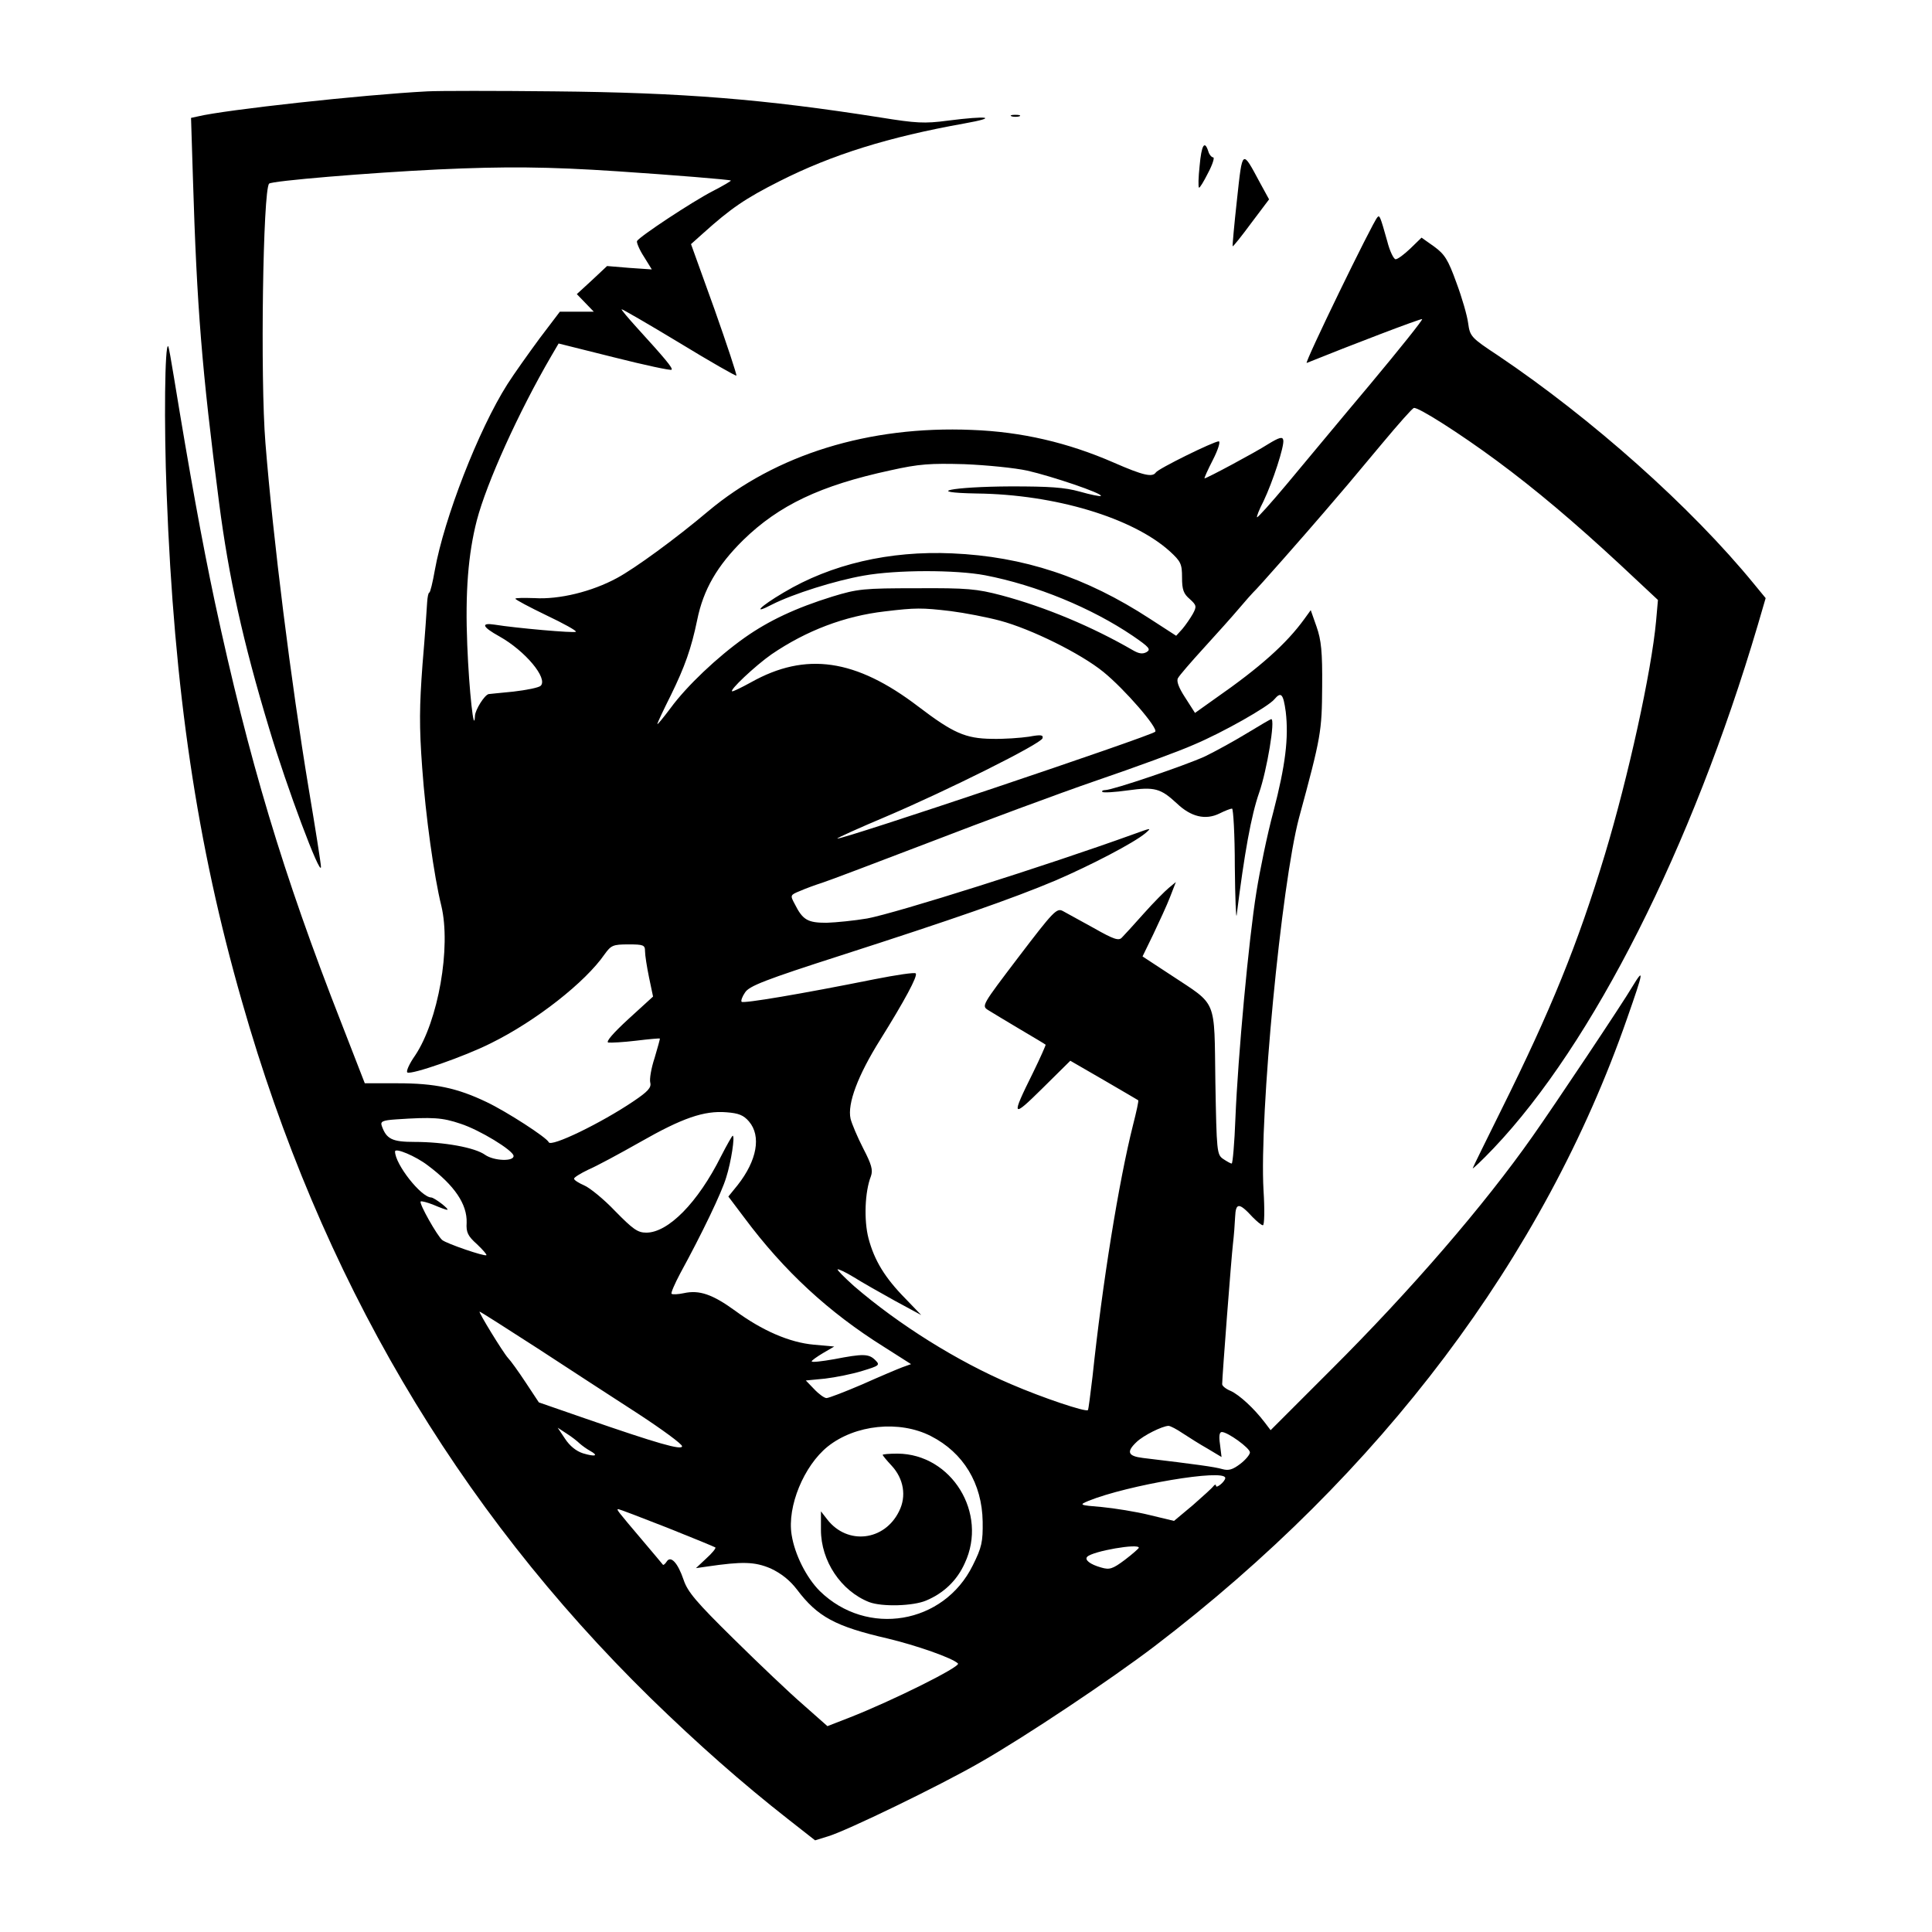 <svg version="1" xmlns="http://www.w3.org/2000/svg" width="834.667" height="834.667" viewBox="0 0 626 626"><path d="M138.5 29.6c-21.2 1.1-65.6 6-74.3 8.1l-2.3.5.6 19.2C63.8 100 65.4 119.6 71 163c3.1 23.9 7.7 44.9 16.2 73 5.7 19.1 16.7 48.4 16.8 44.9 0-1-1.8-12.4-4-25.5-5.7-34.3-11.5-80.6-14-111.9-1.7-21-.8-82 1.2-84 .9-.9 32-3.5 54.8-4.6 21.7-1 35.4-.9 58 .6 18 1.2 36.5 2.7 36.8 3 .2.1-2.5 1.7-6 3.5-6.4 3.3-23.4 14.5-24.4 16.1-.2.4.7 2.7 2.2 5l2.6 4.2-7.3-.5-7.2-.6-4.9 4.6-4.9 4.5 2.8 2.9 2.7 2.8h-11l-6.6 8.7c-3.6 4.9-8.3 11.5-10.4 14.8-9.4 14.8-20.5 43.5-23.5 60.2-.7 4-1.5 7.3-1.8 7.3-.3 0-.6 1.5-.7 3.2-.1 1.8-.7 10.8-1.5 20.1-1 13.5-1.1 19.9-.1 33.5 1.1 15.4 3.8 35 6.2 44.7 3.2 13.4-1 37.3-8.5 48.5-1.9 2.7-3 5.2-2.5 5.5 1.3.8 18.6-5.2 27.1-9.5 14.6-7.2 30.6-19.8 36.8-28.8 2.1-2.9 2.7-3.2 7.7-3.2 4.9 0 5.4.2 5.4 2.2 0 1.3.6 5.1 1.3 8.5l1.3 6.2-8 7.3c-5 4.6-7.4 7.4-6.5 7.6.9.1 4.9-.1 9-.6s7.5-.8 7.7-.7c.1.1-.7 2.9-1.7 6.3-1.1 3.3-1.7 6.9-1.4 8 .4 1.6-.8 2.9-5.4 6-10.5 7.1-26.8 15-27.5 13.3-.6-1.5-13.6-9.9-20.1-13-9.6-4.6-16.8-6.1-28.8-6.1h-10.7l-7.5-19.3C91.6 283 80.6 246.2 69.6 195c-4.1-19.3-8.2-41.9-13.2-72.5-.9-5.5-1.7-10.1-1.9-10.3-1.1-1.2-1.4 25.1-.5 47.8 2.4 63.7 9.8 113.6 24.4 164.5 25.4 89.2 69.3 163.9 132.4 225.7 15.4 15 29.7 27.6 44.5 39.2l8.8 6.9 4.2-1.3c5.8-1.7 36-16.3 49.2-23.9 14.9-8.5 42.4-26.9 56.6-37.7 73.4-56 126.2-126.1 153.1-203.4 5.4-15.4 5.6-16.7 1.7-10.3-2.9 5-25.4 38.7-32.4 48.6-15.6 22.2-39.3 49.7-65.3 75.6l-19.5 19.5-1.9-2.5c-3.5-4.6-8.2-8.9-11-10.2-1.5-.6-2.8-1.6-2.8-2.2 0-2.3 3-41.4 3.5-45.5.3-2.5.6-6.4.7-8.7.2-4.7 1.3-4.7 5.7.1 1.4 1.4 2.8 2.6 3.3 2.6s.6-5.1.2-11.3c-1.4-24.4 5.8-99.2 11.5-120.7 7.2-26.5 7.4-28 7.5-42.5.1-11.3-.3-15.1-1.8-19.4l-1.9-5.4-2.1 2.9c-5.8 8-14.3 15.6-28.8 25.7l-6.6 4.7-3.2-5c-2.1-3.2-2.9-5.4-2.3-6.3.4-.8 4.2-5.2 8.4-9.8 4.2-4.6 9.4-10.4 11.5-12.9 2.1-2.5 4.1-4.7 4.4-5 1.2-1 17.7-19.8 23-26 3-3.5 6.5-7.6 7.7-9 1.2-1.4 6.3-7.5 11.3-13.5 5.1-6.1 9.6-11.2 10.1-11.3 1.2-.5 15 8.3 26.9 17.1 12.7 9.4 24.9 19.7 39.9 33.6l12.3 11.5-.6 6.8c-1.5 16.4-9 50.5-16.6 75.7-8.8 29.1-17.5 50.4-33.5 82.6-4.9 9.9-9.1 18.4-9.3 19-.2.5 2.9-2.4 6.8-6.5 32.1-33.8 64.2-97.3 85.5-169.3l2.6-8.9-3.7-4.5c-20.5-25.1-52.7-53.7-83-74.1-8.8-5.8-9.1-6.2-9.7-10.5-.3-2.4-2-8.3-3.8-13.1-2.7-7.5-3.8-9.2-7.2-11.7l-4.1-2.9-3.6 3.5c-2 1.9-4.1 3.5-4.8 3.5-.6 0-1.9-2.6-2.7-5.8-2.3-8.2-2.5-8.6-3.2-7.8-1.5 1.5-23.9 47.6-22.9 47.2 14.1-5.7 37.1-14.5 37.4-14.2.2.3-7.4 9.8-17 21.3-9.6 11.4-21.6 25.9-26.8 32.1-5.1 6.1-9.5 11-9.7 10.8-.2-.2.7-2.5 2.1-5.2 3-6.3 6.8-17.9 6.4-19.8-.2-1.2-1.3-.9-4.9 1.3-4.2 2.7-19.9 11.1-20.6 11.1-.2 0 1-2.7 2.7-6 1.7-3.3 2.5-6 1.9-6-1.6 0-19.7 8.9-20.4 10.1-1.1 1.6-4 1-13.6-3.2-14.9-6.5-29.9-10-46-10.6-33.4-1.4-63.6 8-85.5 26.4-10.3 8.7-23.7 18.5-29.5 21.6-8.1 4.4-18.7 7-26.7 6.5-3.4-.1-6.2-.1-6.2.2 0 .3 4.5 2.7 10.1 5.4 5.5 2.6 9.8 5 9.5 5.3-.4.5-19.6-1.2-26.3-2.3-4.6-.7-4.1.7 1.5 3.8 8.4 4.7 15.8 13.6 13.4 16-.6.6-4.6 1.4-8.9 1.9-4.3.4-7.9.8-8 .8-1.4.4-4.3 5.1-4.4 7-.3 6.5-1.9-7.9-2.5-22.9-.7-17.2.3-29.5 3.1-40.4 3.2-12.2 13.5-35 24.1-53.2l2.4-4.1 18 4.5c9.9 2.5 18.3 4.3 18.6 4 .5-.5-2.1-3.6-11.3-13.7-2.8-3.1-5-5.7-4.9-5.9.2-.1 8.5 4.7 18.6 10.8 10 6.1 18.4 10.9 18.6 10.7.2-.2-3-9.9-7.1-21.5l-7.6-21.1 3.8-3.4c9.1-8.2 13.8-11.4 24.9-17 17-8.6 35.3-14.3 59.9-18.7 11.2-2 7.8-2.6-5.5-.9-7.4 1-10.3.8-21.5-1-38-6-64.4-8.1-106-8.5-18.7-.2-37.1-.2-41 0zm194.4 122.9c7.9 1.8 24.5 7.4 23.8 8.2-.3.2-3.3-.4-6.8-1.4-5-1.4-9.9-1.7-22.4-1.7-19.2.1-28.5 2-11 2.3 25.4.3 50.5 7.9 62.5 18.7 3.6 3.3 4 4.1 4 8.5 0 4 .5 5.3 2.5 7 2.2 2 2.3 2.4 1 4.8-.8 1.4-2.3 3.6-3.4 4.9l-2 2.2-8.5-5.5c-20.7-13.5-40.9-20.2-64.1-21.2-20.3-.9-39.2 3.5-54.6 12.7-7.8 4.6-10.3 7.3-3.8 3.9 6.9-3.5 20.6-7.8 29.8-9.4 10.6-1.9 29.8-1.9 39.3-.1 16.6 3.2 34.5 10.6 47.8 19.6 5.4 3.7 6 4.4 4.5 5.3-1.3.7-2.5.5-4.4-.6-13.3-7.7-28.4-14-42.6-17.8-8-2.1-11.1-2.4-27.5-2.3-17.2 0-19.1.2-27.3 2.7-11.9 3.7-20.6 7.8-28.4 13.3-8.9 6.3-18.8 15.7-24 22.8-2.4 3.2-4.3 5.5-4.3 5.2 0-.4 2-4.6 4.4-9.4 4.5-9.2 6.6-15.1 8.5-24.3 2-9.9 6.5-17.6 14.9-25.9 11.6-11.3 25-17.7 47.7-22.6 9.4-2.1 12.9-2.3 24-2 7.2.3 16.3 1.2 20.4 2.1zM308 198c4.7.6 11.9 2 16 3.1 10.1 2.7 26.1 10.6 33.5 16.6 6.9 5.6 17.9 18.3 16.8 19.4-1.4 1.4-102.3 35.3-103 34.6-.1-.2 7-3.4 16-7.2 19.7-8.4 50-23.5 50.5-25.3.3-1.1-.6-1.2-4.4-.5-2.7.4-8.1.8-12 .7-8.6-.1-12.6-1.9-23.9-10.5-20.2-15.4-36.4-17.8-54.2-7.8-2.9 1.6-5.6 2.9-6 2.9-1.4 0 7.4-8.3 12.7-12 11.3-7.7 23.7-12.4 36.7-13.9 10-1.2 12-1.2 21.3-.1zm108.6 32.6c1 8.5-.1 17.4-4 32.4-2 7.4-4.4 19.1-5.5 26-2.5 15.4-6 53.5-6.8 73.2-.3 8.2-.9 14.8-1.2 14.8-.4 0-1.6-.7-2.8-1.5-2-1.4-2.1-2.3-2.5-24.9-.4-27.4.8-24.6-14.3-34.6l-9.3-6.1 3.5-7.2c1.9-4 4.4-9.4 5.4-12l1.9-4.9-2.3 1.9c-1.2 1-4.9 4.7-8.1 8.3-3.2 3.6-6.4 7.1-7.1 7.8-1 1.1-2.6.6-9.1-3.1-4.4-2.4-8.9-4.9-10-5.5-2-1.1-3.1.1-14.3 14.8-12 15.8-12.1 15.9-9.9 17.3 1.3.8 5.9 3.6 10.3 6.2s8.1 4.8 8.3 5c.1.1-1.7 4.2-4.1 9.1-7.2 14.5-6.9 14.9 3.1 5l9-8.9 10.9 6.3c5.9 3.4 10.9 6.4 11.1 6.5.2.2-.6 3.8-1.7 8.1-4.6 18.3-9.9 51.1-13.1 81.4-.7 5.8-1.3 10.7-1.5 10.9-.7.7-14.7-4-24.9-8.4-17.4-7.4-36.4-19.3-50.9-31.8-3.1-2.8-5.5-5.2-5.3-5.4.2-.2 2.6.9 5.2 2.5 2.7 1.7 8.7 5.1 13.4 7.7l8.5 4.6-5.1-5.3c-6.7-6.8-10.1-12.4-12-19.6-1.5-5.8-1.2-15 .8-20.1.7-2 .2-3.8-2.5-9-1.9-3.7-3.7-8-4.1-9.6-1.1-4.9 2.4-14.1 9.6-25.6 7.8-12.5 12.3-20.8 11.5-21.5-.3-.4-6.3.5-13.4 1.9-23.9 4.8-42.4 7.9-43 7.3-.3-.3.2-1.7 1.1-3 1.3-2.1 6.4-4.1 31.3-12.1 36-11.6 55.3-18.3 69.3-24.2 11.6-5 25.4-12.2 29.1-15.3 2.2-1.9 2-1.8-4.1.4-28 10.1-76.4 25.4-86 27.2-4.1.7-10.1 1.3-13.2 1.4-6.1 0-7.7-.9-10.3-6.1-1.5-2.8-1.5-2.9 1.7-4.2 1.8-.8 5.1-2 7.3-2.7 2.2-.7 18-6.7 35-13.2 17.1-6.6 41.3-15.6 53.8-19.9 12.6-4.3 26.8-9.5 31.5-11.6 9.5-4 24.1-12.3 26.1-14.7 2.2-2.6 2.9-1.8 3.7 4zM242.7 363.4c4 4.7 2.6 12.6-3.7 20.6l-3 3.7 5.2 6.9c12.9 17.3 27.3 30.6 45.2 41.8l8.8 5.6-2.8 1c-1.6.6-7.5 3.1-13.1 5.6-5.6 2.4-10.8 4.4-11.5 4.4-.7 0-2.5-1.3-4-2.9l-2.7-2.8 6.2-.6c3.4-.4 8.9-1.5 12.1-2.5 5.6-1.7 5.8-1.9 4.2-3.5-2.1-2.1-4-2.1-13.3-.3-4 .7-7.3 1.1-7.3.7 0-.3 1.7-1.5 3.7-2.7l3.6-2.1-6.6-.6c-7.9-.7-16.8-4.6-25.5-11-7.3-5.3-11.6-6.8-16.6-5.7-1.9.4-3.7.5-4 .2-.3-.2 1-3.2 2.8-6.6 7-12.8 13.5-26.3 14.9-31.1 1.6-5 2.9-13.5 2.1-13.5-.2 0-1.9 3-3.8 6.7-7.5 15-17.1 24.7-24.2 24.7-2.8 0-4.3-1.1-10.1-7-3.7-3.9-8.3-7.6-10-8.3-1.8-.8-3.3-1.7-3.3-2.2 0-.4 2.1-1.7 4.6-2.9 2.6-1.1 10.2-5.2 16.9-9 13.5-7.7 20.6-10.2 27.9-9.6 3.9.3 5.5.9 7.3 3zm-93.5.7c6.2 2 17 8.6 17.2 10.4.2 1.9-6.3 1.7-9.2-.3-3.3-2.4-13.4-4.2-22.9-4.2-7.2 0-9.1-.9-10.6-5.2-.5-1.4.2-1.8 4.6-2.1 11.9-.8 15-.6 20.9 1.4zm-10.6 13.5c8.7 6.5 12.8 12.6 12.6 18.6-.2 3.1.4 4.3 3.3 6.9 1.9 1.8 3.3 3.4 3.1 3.6-.5.5-12.8-3.7-14.3-4.9-1.6-1.3-7.6-11.9-7-12.5.3-.2 2.2.3 4.2 1.1 2.1.9 4 1.6 4.4 1.6.9-.1-4.2-4-5.2-4-3.3-.1-11.7-10.8-11.7-14.9 0-1.3 6.7 1.5 10.6 4.5zm35.6 59.3c10.1 6.6 24.7 16.1 32.6 21.2 7.8 5.1 14.2 9.8 14.2 10.5 0 1.4-8-.9-31.4-9l-15-5.2-4.3-6.5c-2.3-3.5-4.9-7.1-5.7-7.9-1.7-1.9-9.7-15-9.2-15 .3 0 8.7 5.4 18.8 11.9zm127.4 28.4c10.6 5.4 16.6 15.4 16.8 27.7.1 6.6-.3 8.4-3.2 14.2-9.4 19.1-34.3 23.3-49.6 8.3-4.3-4.3-8.1-11.8-9.1-18.2-1.5-9.2 4-22.4 11.7-28.6 8.9-7.1 23.2-8.6 33.4-3.4zm81.6-.9c2 1.3 5.6 3.6 8.1 5l4.5 2.7-.5-4.1c-.4-2.7-.2-4 .6-4 1.9 0 9.1 5.2 9.1 6.6 0 .7-1.4 2.4-3.1 3.7-2.5 1.9-3.8 2.3-5.9 1.7-2.4-.7-8.2-1.5-25.7-3.6-4.9-.6-5.4-2-2-5.2 2.2-2.1 8.2-5.1 10.3-5.2.6 0 2.7 1.1 4.6 2.4zm-195.4 3.3c.8.7 2.3 1.8 3.4 2.4 2.9 1.6 1.7 2-2.3.8-2.2-.7-4.3-2.4-5.8-4.7l-2.4-3.6 2.9 1.9c1.6 1 3.5 2.5 4.2 3.2zM397 478.9c0 1.1-3 3.6-3 2.5 0-.5-.4-.4-.8.1-.4.6-3.4 3.3-6.7 6.2l-6.1 5.1-7.9-1.9c-4.4-1.1-11.4-2.2-15.5-2.6-7.4-.6-7.4-.7-4.3-2 12.6-5.1 44.3-10.5 44.3-7.4zM216.2 495c8.3 3.3 15.3 6.2 15.6 6.4.2.3-1.1 1.9-3 3.6l-3.3 3.1 3.5-.5c11.6-1.7 15.5-1.6 20.7.6 3.4 1.6 6.2 3.8 8.5 6.8 6.7 8.9 12.5 12 29.4 15.9 9.2 2.2 21 6.3 22.8 8.1 1 1-21.3 12.1-35.1 17.5l-7.2 2.8-7.8-6.9c-4.3-3.7-14.4-13.3-22.5-21.3-12.2-12-15-15.3-16.3-19.2-1.9-5.6-4.2-8-5.5-5.9-.5.8-1.1 1.2-1.2 1-.2-.3-3.1-3.7-6.3-7.5-8.8-10.4-8.9-10.5-8.1-10.5.3 0 7.4 2.7 15.8 6zm152.8 6.5c0 .2-2 2-4.5 3.9-4 3-5 3.3-7.7 2.5-3.6-1-5.5-2.5-4.5-3.5 1.8-1.8 16.7-4.4 16.7-2.9z"/><path d="M404 237.6c-4.1 2.5-10.3 5.9-13.6 7.5-6.6 3-29.9 10.9-32.3 10.9-.8 0-1.2.3-.9.6.3.3 4 .1 8.2-.5 8.7-1.2 10.6-.7 15.9 4.2 4.6 4.4 9.3 5.5 13.8 3.3 1.8-.9 3.6-1.6 4.1-1.6.4 0 .9 8.4.9 18.7.1 10.4.4 17.4.6 15.8 2.5-20 4.7-32.3 7.3-39.7 2.5-7.2 5.3-23.8 3.9-23.8-.2 0-3.8 2.1-7.9 4.6zM286 471.4c0 .2 1.3 1.8 2.9 3.5 3.9 4.2 4.9 9.9 2.4 14.8-4.7 9.6-16.7 11-23.2 2.7l-2.1-2.7v6c0 10.1 6.5 19.8 15.6 23.4 4.2 1.6 14.3 1.3 18.5-.5 5.7-2.4 10-6.5 12.5-12.1 7.6-16.2-4.3-35.4-21.8-35.5-2.7 0-4.8.2-4.8.4zM327.8 37.7c.6.2 1.8.2 2.5 0 .6-.3.1-.5-1.3-.5-1.4 0-1.9.2-1.2.5zM388.7 53.7c-.4 3.7-.5 6.9-.2 7.1.2.2 1.5-1.9 2.9-4.7 1.5-2.8 2.2-5.1 1.7-5.1-.5 0-1.3-.9-1.6-2-1.2-3.7-2.2-2-2.8 4.7zM400.8 64.7c-.9 8.1-1.5 14.9-1.4 15.1.2.1 2.9-3.3 6-7.5l5.8-7.7-2.9-5.3c-5.9-11-5.7-11.2-7.5 5.4z"/></svg>